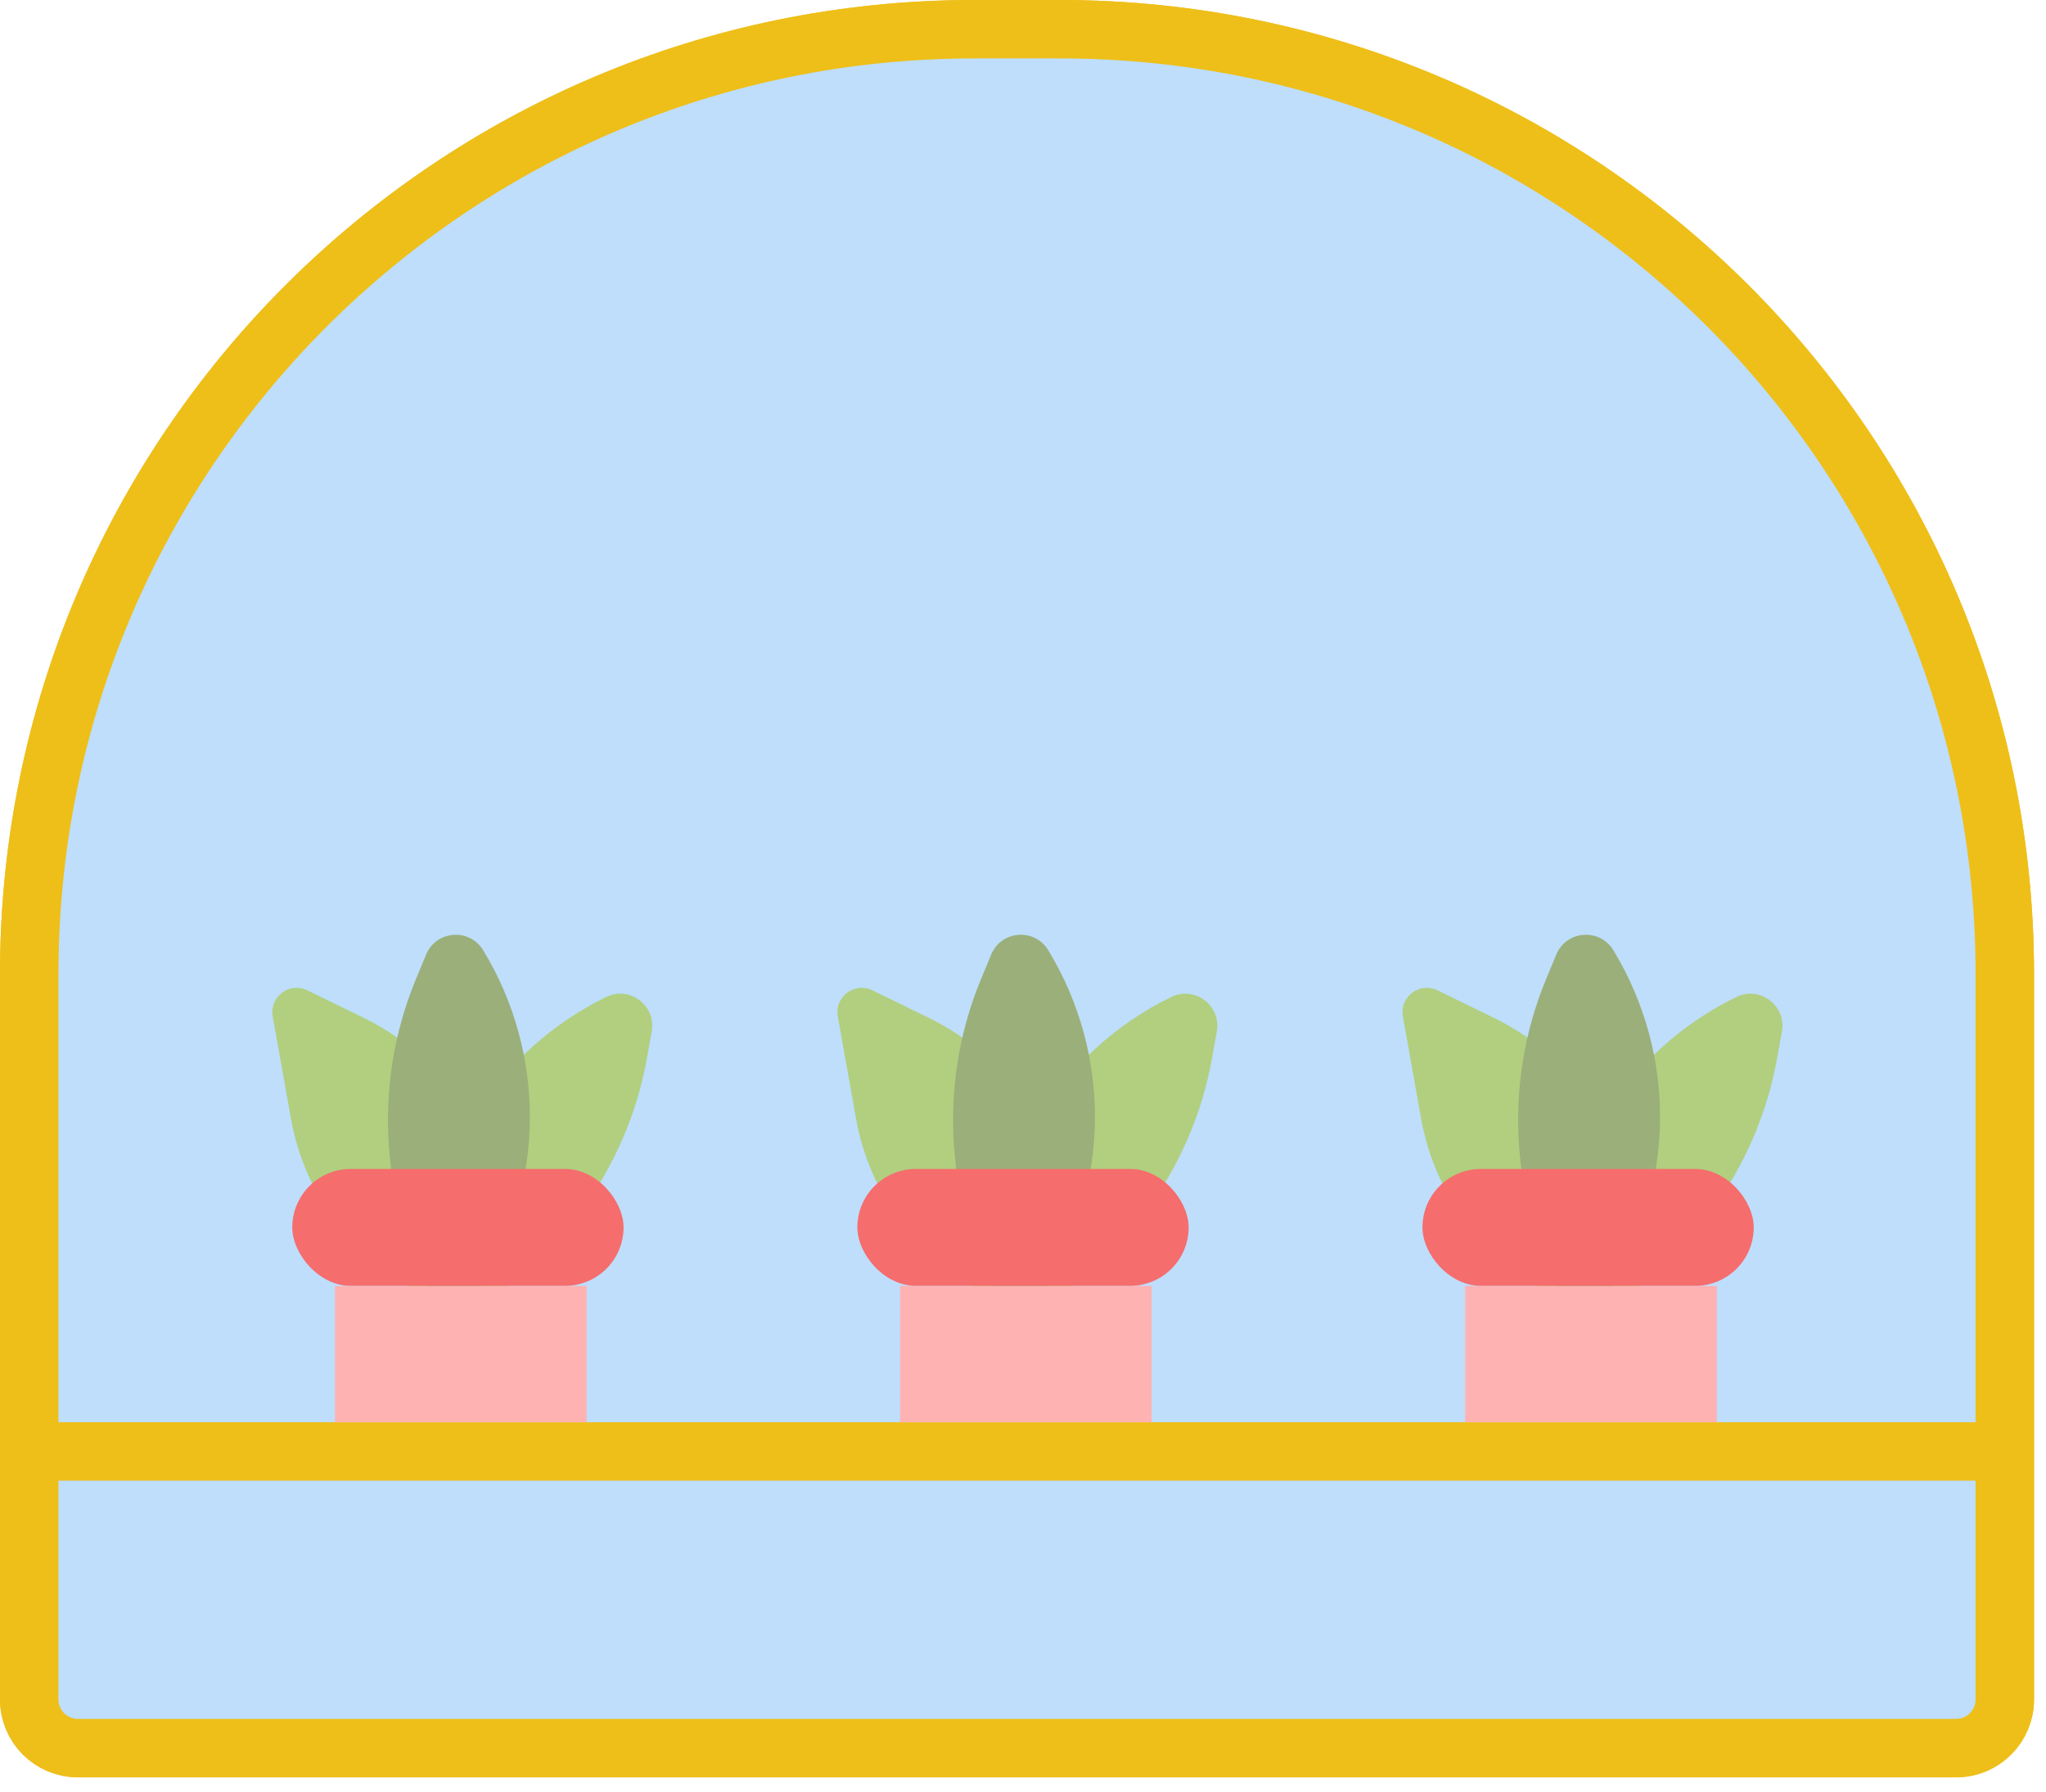 <svg width="105" height="92" viewBox="0 0 105 92" fill="none" xmlns="http://www.w3.org/2000/svg">
<path d="M1.5 50C1.5 23.214 23.214 1.5 50 1.5H54.386C81.172 1.5 102.886 23.214 102.886 50V87.228C102.886 88.609 101.767 89.728 100.386 89.728H4C2.619 89.728 1.5 88.609 1.5 87.228V50Z" fill="#BEDEFC" stroke="#EEBF19" stroke-width="3"/>
<path d="M1.5 50C1.5 23.214 23.214 1.5 50 1.5H54.386C81.172 1.5 102.886 23.214 102.886 50V87.228C102.886 88.609 101.767 89.728 100.386 89.728H4C2.619 89.728 1.5 88.609 1.5 87.228V50Z" fill="#BEDEFC" stroke="#EEBF19" stroke-width="3"/>
<line x1="2" y1="74.5" x2="102" y2="74.5" stroke="#EEBF19" stroke-width="3"/>
<path d="M42.995 52.174C42.816 51.167 43.856 50.382 44.775 50.832L47.696 52.26C51.985 54.358 54.705 58.715 54.705 63.489L54.705 67.474C54.705 67.942 54.209 68.244 53.793 68.029L50.505 66.332C47.046 64.547 44.616 61.253 43.932 57.421L42.995 52.174Z" fill="#B1CF7F"/>
<path d="M62.447 52.943C62.684 51.616 61.314 50.583 60.104 51.175C54.456 53.936 50.875 59.674 50.875 65.961L50.875 67.011C50.875 67.69 51.602 68.125 52.206 67.813C57.442 65.111 61.17 60.098 62.205 54.297L62.447 52.943Z" fill="#B1CF7F"/>
<path d="M50.868 48.996C51.383 47.751 53.094 47.62 53.795 48.771C57.062 54.142 56.985 60.904 53.595 66.199L53.029 67.084C52.663 67.656 51.816 67.63 51.476 67.042C48.523 61.943 48.086 55.711 50.341 50.267L50.868 48.996Z" fill="#9BAF7A"/>
<rect x="46.19" y="66.005" width="12.913" height="6.995" fill="#FFB2B2"/>
<rect x="44" y="60" width="17" height="6" rx="3" fill="#F56D6D"/>
<path d="M71.995 52.174C71.816 51.167 72.856 50.382 73.775 50.832L76.696 52.26C80.985 54.358 83.705 58.715 83.705 63.489L83.705 67.474C83.705 67.942 83.209 68.244 82.793 68.029L79.504 66.332C76.046 64.547 73.616 61.253 72.932 57.421L71.995 52.174Z" fill="#B1CF7F"/>
<path d="M91.447 52.943C91.684 51.616 90.314 50.583 89.104 51.175C83.456 53.936 79.875 59.674 79.875 65.961L79.875 67.011C79.875 67.69 80.602 68.125 81.206 67.813C86.442 65.111 90.17 60.098 91.205 54.297L91.447 52.943Z" fill="#B1CF7F"/>
<path d="M79.868 48.996C80.383 47.751 82.094 47.62 82.795 48.771C86.062 54.142 85.985 60.904 82.595 66.199L82.029 67.084C81.663 67.656 80.816 67.63 80.476 67.042C77.523 61.943 77.086 55.711 79.341 50.267L79.868 48.996Z" fill="#9BAF7A"/>
<rect x="75.19" y="66.005" width="12.913" height="6.995" fill="#FFB2B2"/>
<rect x="73" y="60" width="17" height="6" rx="3" fill="#F56D6D"/>
<path d="M13.995 52.174C13.816 51.167 14.856 50.382 15.775 50.832L18.696 52.26C22.985 54.358 25.705 58.715 25.705 63.489L25.705 67.474C25.705 67.942 25.209 68.244 24.793 68.029L21.505 66.332C18.046 64.547 15.616 61.253 14.932 57.421L13.995 52.174Z" fill="#B1CF7F"/>
<path d="M33.447 52.943C33.684 51.616 32.314 50.583 31.104 51.175C25.456 53.936 21.875 59.674 21.875 65.961L21.875 67.011C21.875 67.69 22.602 68.125 23.206 67.813C28.442 65.111 32.17 60.098 33.205 54.297L33.447 52.943Z" fill="#B1CF7F"/>
<path d="M21.868 48.996C22.384 47.751 24.094 47.62 24.795 48.771C28.062 54.142 27.985 60.904 24.595 66.199L24.029 67.084C23.663 67.656 22.816 67.63 22.476 67.042C19.523 61.943 19.086 55.711 21.341 50.267L21.868 48.996Z" fill="#9BAF7A"/>
<rect x="17.19" y="66.005" width="12.913" height="6.995" fill="#FFB2B2"/>
<rect x="15" y="60" width="17" height="6" rx="3" fill="#F56D6D"/>
</svg>
